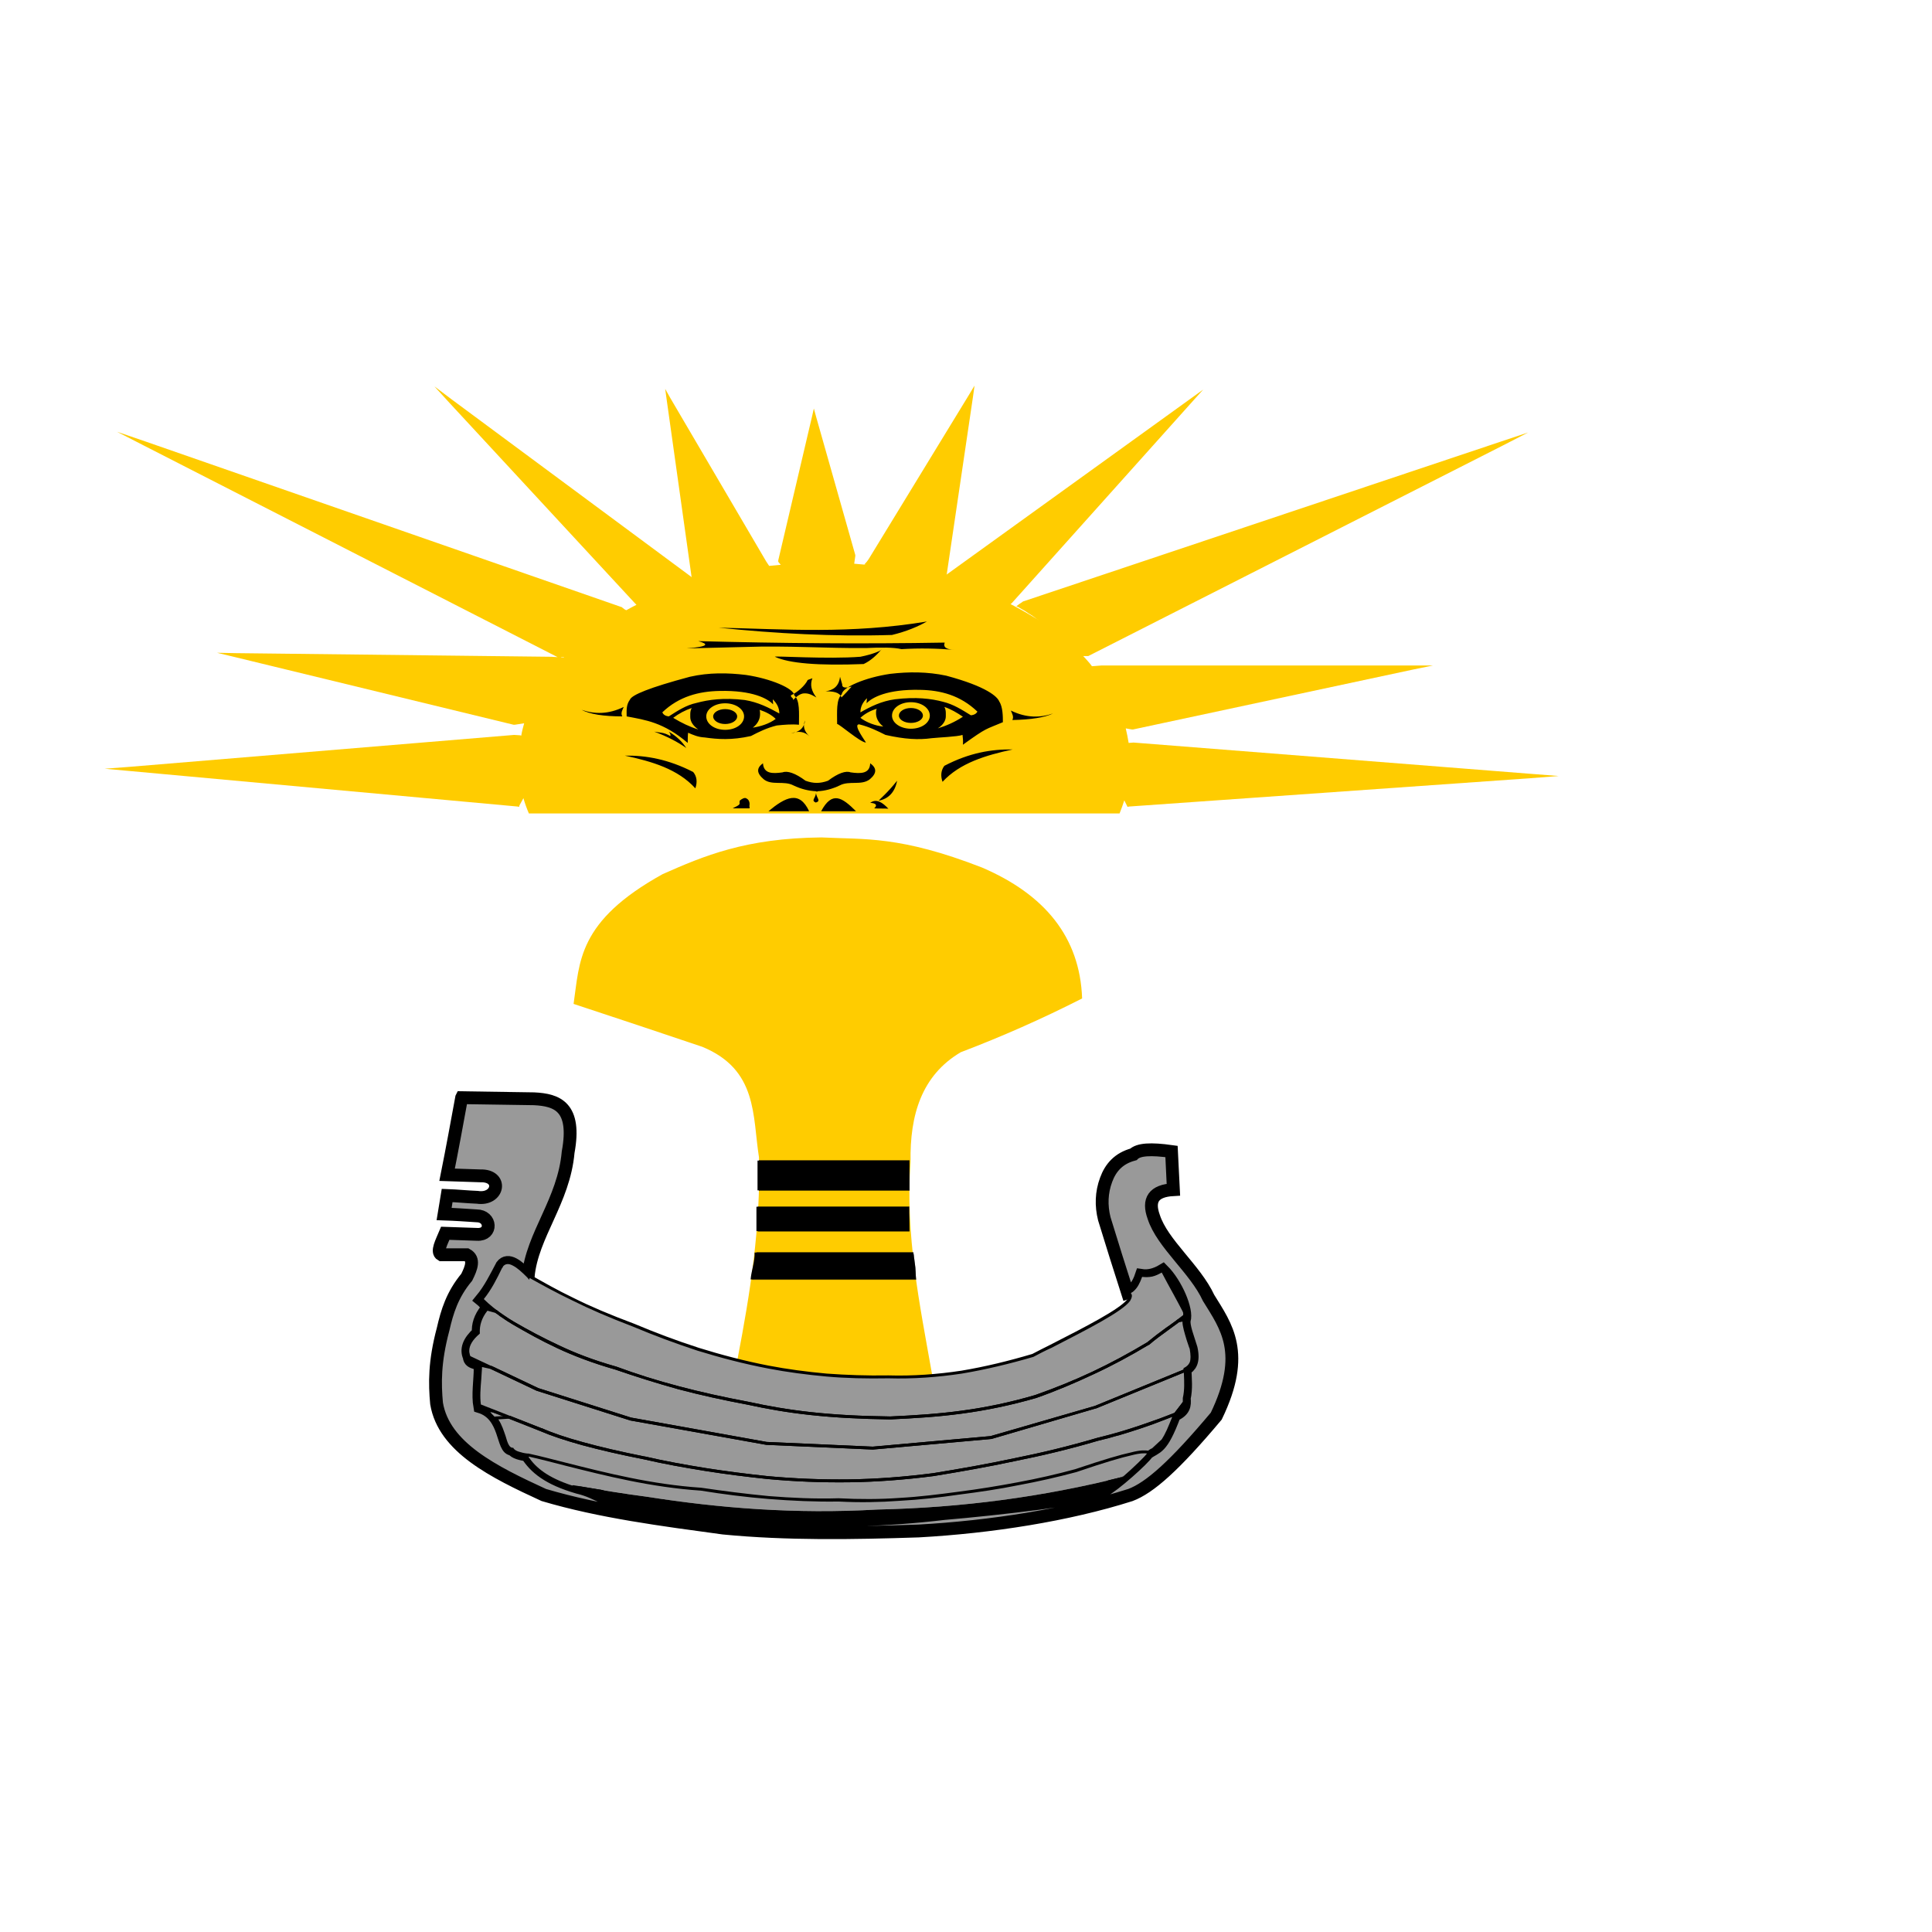 <?xml version="1.0" encoding="UTF-8" standalone="no"?>
<svg
    xmlns:dc="http://purl.org/dc/elements/1.1/"
    xmlns:cc="http://creativecommons.org/ns#"
    xmlns:rdf="http://www.w3.org/1999/02/22-rdf-syntax-ns#"
    xmlns:svg="http://www.w3.org/2000/svg"
    xmlns="http://www.w3.org/2000/svg"
    xmlns:sodipodi="http://sodipodi.sourceforge.net/DTD/sodipodi-0.dtd"
    xmlns:inkscape="http://www.inkscape.org/namespaces/inkscape"
    id="city_bel"
    data-name="bel"
    width="52.5mm"
    height="52.5mm"
    viewBox="0 0 148.82 148.82"
    version="1.1"
    inkscape:version="0.91 r13725"
    sodipodi:docname="_balakovo.svg">
   <defs
       id="defs10" />
   <sodipodi:namedview
       pagecolor="#ffffff"
       bordercolor="#666666"
       borderopacity="1"
       objecttolerance="10"
       gridtolerance="10"
       guidetolerance="10"
       inkscape:pageopacity="0"
       inkscape:pageshadow="2"
       inkscape:window-width="640"
       inkscape:window-height="480"
       id="namedview8"
       showgrid="false"
       inkscape:zoom="1.268656085"
       inkscape:cx="93.01181102"
       inkscape:cy="93.01181102"
       inkscape:current-layer="city_bel" />
   <g
       transform="matrix(0.028,0,0,0.028,-891.493,0.386)"
       style="clip-rule:evenodd;fill-rule:evenodd;image-rendering:optimizeQuality;shape-rendering:geometricPrecision;text-rendering:geometricPrecision"
       id="balakovo">
      <path
          class="fil3"
          d="m 33868,3725 c 35,-182 64,-365 59,-555 -18,-114 -3,-241 -156,-304 -118,-40 -236,-79 -354,-118 17,-115 10,-227 245,-357 113,-50 228,-99 437,-101 119,6 216,-5 442,83 172,74 269,191 275,360 -110,56 -221,105 -334,148 -108,64 -140,173 -138,301 -15,200 25,392 59,584 -1,2 -1,3 -1,5 -40,3 -79,4 -119,3 -118,3 -227,-8 -330,-27 -30,-5 -58,-12 -86,-19 0,-1 1,-2 1,-3 z"
          id="path1698"
          inkscape:connector-curvature="0"
          style="fill:#ffcc00" />
      <path
          class="fil16"
          d="m 33275,1338 c 0,0 0,-1 0,-1 l 0,1 0,0 z"
          id="path1700"
          inkscape:connector-curvature="0"
          style="fill:#ffed00;fill-rule:nonzero" />
      <g
          id="g1702">
         <path
             class="fil3"
             d="m 34189,1537 c 11,1 23,2 34,3 l -6,-1 7,-8 5,-7 276,-452 15,-25 -4,29 -72,487 0,0 0,1 -1,3 663,-478 43,-31 -36,40 -491,548 0,0 -3,2 c 27,14 53,29 77,44 l -2,-1 c -8,-6 -16,-12 -25,-17 -8,-6 -17,-11 -26,-16 l 1,0 -9,-4 8,-6 9,-6 0,0 1,-1 1315,-440 75,-25 -70,36 -1140,579 -1,0 -1,0 -12,0 c 8,9 17,18 24,28 l 26,-2 1,0 856,0 55,0 -54,11 -771,165 -2,0 -1,0 -17,-3 c 3,13 6,27 8,40 l 13,-1 1,0 0,0 1092,86 77,6 -77,6 -1105,78 -4,1 -2,-4 -7,-14 c -4,12 -8,24 -13,36 l -1625,0 c -6,-14 -11,-28 -15,-42 l -11,20 -1,4 -4,-1 -1070,-98 -66,-6 66,-5 1060,-88 0,0 1,0 16,1 3,1 c 2,-12 5,-23 8,-34 l -26,4 -2,0 -1,0 -766,-186 -50,-12 51,1 869,10 0,0 17,1 -1138,-582 -74,-38 79,27 1308,455 1,0 1,1 8,6 4,2 c 9,-5 18,-10 28,-15 l -4,-4 0,0 -510,-551 -42,-46 49,37 659,488 -1,-4 0,0 0,-1 -68,-484 -4,-29 14,25 264,450 6,9 2,3 c 11,-1 21,-2 32,-3 l -6,-7 -1,-2 0,-3 93,-396 5,-22 6,22 108,381 0,1 0,2 -3,21 z m -799,258 1,-1 -9,0 2,1 6,0 z"
             id="path1704"
             inkscape:connector-curvature="0"
             style="fill:#ffcc00" />
         <path
             class="fil2"
             d="m 33563,1957 c 0,-15 -2,-31 9,-46 5,-13 53,-33 165,-63 53,-12 104,-11 154,-5 68,10 132,37 133,56 16,14 13,49 13,81 -20,-2 -41,0 -61,2 -28,7 -50,18 -71,29 -53,12 -92,9 -127,4 -19,-1 -32,-7 -46,-13 -1,9 -1,19 -1,28 -67,-57 -116,-63 -168,-73 z m 271,-36 c 29,0 52,16 52,36 0,21 -23,37 -52,37 -29,0 -52,-16 -52,-37 0,-20 23,-36 52,-36 z m -82,234 c 6,-18 4,-33 -6,-45 -68,-35 -130,-46 -188,-45 75,16 146,37 194,90 z m 680,-18 c -6,-17 -4,-32 5,-44 69,-36 130,-46 188,-45 -74,16 -145,37 -193,89 z m -43,-441 c -25,14 -55,27 -96,37 -162,5 -320,-4 -477,-20 184,4 361,18 573,-17 z m -629,54 c 226,6 452,8 678,4 -5,13 5,19 27,20 -48,-4 -96,-5 -146,-2 -21,-5 -57,-5 -97,-3 -108,1 -219,-7 -331,-3 -54,1 -108,3 -163,4 62,-5 61,-12 32,-20 z m 505,22 c -14,16 -29,31 -50,41 -125,5 -206,-2 -244,-20 -5,-3 146,7 235,0 35,-7 58,-17 59,-21 z m -431,165 c 18,0 33,9 33,20 0,12 -15,21 -33,21 -18,0 -33,-9 -33,-21 0,-11 15,-20 33,-20 z m -173,9 c 3,6 8,10 18,11 25,-16 48,-31 76,-37 33,-9 76,-15 133,-8 37,6 66,21 95,37 0,-16 -7,-28 -18,-39 l 1,14 c -15,-16 -57,-39 -147,-37 -57,1 -112,15 -158,59 z m 30,15 c 16,-12 33,-21 51,-27 -3,5 -4,11 -4,17 0,2 0,4 0,6 0,1 0,1 0,2 0,13 9,25 22,34 -23,-7 -46,-18 -69,-32 z m 238,-22 c 18,6 33,14 44,25 -17,13 -42,21 -63,24 13,-10 20,-23 20,-37 0,-4 0,-8 -1,-12 z m -490,0 c 35,12 73,13 116,-8 -4,9 -9,17 -4,26 -52,0 -89,-6 -112,-18 z m 200,60 c 35,13 64,28 88,45 -11,-17 -26,-32 -48,-45 3,4 6,8 4,12 -19,-11 -30,-9 -44,-12 z m 1097,-50 c -35,12 -73,13 -116,-8 3,8 9,17 4,26 52,-1 89,-7 112,-18 z m -138,24 c 0,-15 0,-42 -10,-57 -5,-13 -34,-41 -146,-71 -52,-11 -103,-11 -154,-5 -68,10 -132,37 -133,56 -16,14 -13,49 -13,82 5,-1 63,50 79,51 2,0 -38,-51 -18,-50 28,7 50,18 72,29 53,12 91,14 127,9 18,-2 71,-4 85,-9 1,9 2,18 1,27 68,-49 61,-41 110,-62 z m -253,-55 c -29,0 -52,16 -52,37 0,20 23,36 52,36 29,0 52,-16 52,-36 0,-21 -23,-37 -52,-37 z m 0,16 c -18,0 -33,9 -33,21 0,11 15,20 33,20 18,0 33,-9 33,-20 0,-12 -15,-21 -33,-21 z m 183,10 c -3,5 -8,9 -18,10 -26,-16 -48,-30 -76,-37 -33,-9 -76,-14 -133,-7 -37,5 -67,20 -95,36 0,-16 7,-28 18,-39 l -1,14 c 15,-16 57,-39 147,-37 57,1 111,15 158,60 z m -40,14 c -16,-11 -33,-21 -51,-27 3,5 4,11 4,17 0,2 0,4 0,6 0,1 0,2 0,3 0,12 -8,24 -22,33 23,-7 46,-17 69,-32 z m -237,-22 c -19,6 -33,14 -45,25 17,13 42,22 63,24 -13,-10 -20,-23 -20,-37 0,-4 0,-8 2,-12 z m -197,32 c -7,15 -3,30 12,44 -13,-13 -30,-16 -51,-8 19,-4 35,-10 39,-36 z m 7,-111 c -7,15 -28,34 -46,42 -1,7 7,6 6,13 9,-10 18,-16 27,-18 16,-2 26,5 37,11 -14,-18 -18,-35 -11,-53 -4,2 -9,3 -13,5 z m 89,-9 c -3,26 -18,37 -40,40 20,0 39,2 44,17 10,-10 19,-20 28,-30 -18,5 -27,3 -26,-6 -2,-7 -4,-14 -6,-21 z m -212,238 c 2,29 26,29 54,25 13,-5 35,2 63,23 11,4 21,6 31,6 10,0 20,-2 31,-6 28,-21 49,-28 62,-23 28,4 53,4 54,-25 18,13 19,27 -1,44 -23,18 -57,3 -83,17 -21,10 -41,15 -61,16 l 0,1 c -1,0 -2,0 -2,-1 -1,1 -1,1 -2,1 l 0,-1 c -20,-1 -41,-6 -62,-16 -26,-14 -60,1 -82,-17 -20,-17 -20,-31 -2,-44 z m 15,132 c 47,-39 85,-58 112,0 11,0 22,0 33,0 30,-56 57,-39 96,0 -80,0 -161,0 -241,0 z m 354,-84 c -6,32 -24,50 -51,55 4,-5 24,-21 51,-55 z m -223,34 c 1,13 15,22 -1,26 -13,-6 -1,-11 1,-26 z m 149,27 c 17,-13 34,-1 50,16 -13,-1 -26,0 -39,-1 13,-12 -3,-15 -11,-15 z m -360,4 c 2,-3 -1,-8 2,-11 5,-4 13,-9 18,-5 10,5 8,18 8,18 -1,3 1,7 0,9 l -46,0 c 2,-2 14,-6 18,-11 z"
             id="path1706"
             inkscape:connector-curvature="0"
             style="fill:#000000" />
      </g>
      <path
          class="fil4 str4"
          d="m 33109,3006 c 67,1 133,2 199,3 64,3 117,22 94,147 -12,135 -99,227 -110,342 -28,-29 -55,-52 -72,-30 -17,32 -33,65 -57,94 11,9 17,18 14,27 -17,21 -24,43 -22,64 -27,24 -34,46 -25,66 1,22 32,11 30,31 0,33 -7,73 -1,106 75,23 60,119 90,117 7,10 23,13 40,16 22,34 57,65 140,89 30,7 50,18 73,29 154,42 312,50 469,59 152,6 306,3 465,-16 141,-12 400,-41 438,-62 29,-14 111,-88 121,-104 25,-19 39,-8 75,-105 27,-12 29,-27 27,-46 6,-27 3,-53 2,-80 14,-8 25,-20 17,-57 -8,-27 -22,-61 -19,-78 9,-27 -22,-100 -59,-137 -20,12 -40,17 -59,14 -9,27 -22,43 -38,48 -22,-68 -43,-136 -64,-204 -9,-36 -8,-72 5,-107 12,-33 34,-59 75,-70 14,-14 48,-16 105,-8 2,35 3,70 5,105 -54,3 -71,28 -54,75 24,74 114,143 151,223 48,78 105,151 21,325 -115,137 -183,197 -236,217 -173,55 -384,88 -583,99 -181,6 -362,9 -537,-8 -169,-23 -339,-45 -494,-91 -137,-63 -275,-131 -295,-252 -5,-55 -6,-114 18,-204 11,-48 25,-95 65,-143 13,-26 22,-50 0,-62 -23,0 -47,0 -70,0 -14,-8 1,-35 11,-59 29,1 59,2 88,3 42,2 39,-51 -2,-51 -30,-2 -59,-4 -89,-5 3,-17 5,-34 8,-51 28,1 56,4 83,5 59,9 72,-61 8,-59 -30,-1 -60,-2 -91,-3 14,-70 27,-141 40,-212 z"
          id="path1708"
          inkscape:connector-curvature="0"
          style="fill:#999999;stroke:#000000;stroke-width:35.28" />
      <path
          class="fil10"
          d="m 33927,3178 414,0 0,0 0,1 0,82 0,1 0,0 -414,0 0,0 0,-1 0,-82 0,-1 0,0 z m 413,1 -412,0 0,82 412,0 0,-82 z m -420,252 431,0 0,0 1,0 0,1 0,0 c 0,2 1,4 1,7 1,3 1,6 1,9 3,17 4,38 5,58 l 0,1 -1,0 -449,0 0,0 0,-1 0,0 c 0,-11 3,-22 5,-33 3,-14 6,-28 6,-41 l 0,-1 0,0 z m 431,1 -431,0 c 1,14 -2,28 -5,41 -2,11 -5,22 -5,33 l 448,0 c -1,-21 -2,-41 -4,-58 -1,-3 -1,-6 -2,-9 0,-2 -1,-5 -1,-7 z m -426,-127 415,0 0,0 0,1 c 0,11 0,22 1,34 0,11 0,22 0,33 l 0,1 0,0 -416,0 -1,0 0,-1 0,-67 0,-1 1,0 z m 414,1 -414,0 0,67 415,0 c 0,-11 0,-22 0,-33 0,-12 -1,-23 -1,-34 z"
          id="path1710"
          inkscape:connector-curvature="0"
          style="fill:#000000;fill-rule:nonzero" />
      <path
          class="fil2"
          d="m 33923,3179 c 139,0 279,0 418,0 0,27 0,55 0,82 -139,0 -279,0 -418,0 0,-27 0,-55 0,-82 z m -8,253 c 151,0 286,0 436,0 4,16 7,45 8,74 -150,0 -304,0 -455,0 2,-24 12,-50 11,-74 z m 5,-126 c 140,0 280,0 420,0 0,22 1,45 1,67 -140,0 -281,0 -421,0 0,-22 0,-45 0,-67 z"
          id="path1712"
          inkscape:connector-curvature="0"
          style="fill:#000000" />
      <path
          class="fil4"
          d="m 33160,3742 c 10,2 20,4 30,6 l 129,61 255,81 373,67 293,13 325,-29 287,-84 248,-101 c 1,26 3,52 -3,77 0,4 0,8 0,11 -8,11 -16,22 -24,32 -76,31 -147,54 -215,70 -155,45 -304,73 -451,97 -156,21 -308,22 -457,8 -113,-11 -226,-28 -338,-54 -132,-26 -225,-52 -285,-78 -56,-22 -112,-44 -168,-66 -6,-32 1,-71 1,-103 1,-4 0,-6 -1,-8 0,0 1,0 1,0 z"
          id="path1714"
          inkscape:connector-curvature="0"
          style="fill:#999999" />
      <path
          class="fil4"
          d="m 33188,3871 c 12,0 40,15 52,14 29,12 58,23 87,34 60,26 153,52 285,78 112,26 225,43 338,54 149,14 301,13 457,-8 147,-24 296,-52 451,-97 68,-16 139,-39 215,-70 8,-10 16,-21 24,-32 0,14 -6,26 -27,35 -13,35 -23,56 -32,70 -9,8 -19,17 -28,25 -3,2 -7,4 -11,7 -21,-2 -42,-3 -200,51 -104,28 -212,48 -323,62 -106,15 -216,25 -330,19 -130,2 -256,-11 -379,-30 -179,-12 -342,-64 -475,-94 -1,0 -1,1 -2,1 0,0 0,-1 -1,-1 -17,-3 -33,-6 -40,-16 -22,1 -20,-49 -46,-86 0,0 -16,-16 -15,-16 z m 1909,-30 c 0,0 0,0 0,0 0,0 0,0 0,0 z"
          id="path1716"
          inkscape:connector-curvature="0"
          style="fill:#999999" />
      <path
          class="fil4"
          d="m 33292,3495 c 77,43 156,86 290,137 114,48 235,89 371,115 103,19 212,30 330,27 137,5 268,-20 397,-59 136,-70 299,-147 264,-172 0,0 0,-1 0,-1 15,-6 26,-22 35,-47 19,3 38,-2 58,-13 20,37 40,74 60,111 1,5 1,9 1,12 -32,28 -69,50 -101,78 -100,59 -201,107 -308,145 -138,41 -270,54 -401,59 -164,-2 -289,-17 -389,-40 -137,-25 -257,-58 -365,-97 -127,-36 -206,-80 -282,-124 -36,-22 -65,-44 -88,-65 24,-29 39,-61 56,-93 17,-22 44,1 72,30 0,-1 0,-2 0,-3 z"
          id="path1718"
          inkscape:connector-curvature="0"
          style="fill:#999999" />
      <path
          class="fil4"
          d="m 33177,3587 27,7 c 14,11 30,22 48,32 76,44 155,88 282,124 108,39 228,72 365,97 100,23 225,38 389,40 131,-5 263,-18 401,-59 107,-38 208,-86 308,-145 26,-23 56,-42 83,-63 l 17,-4 c 0,1 0,2 0,2 -3,17 11,51 19,78 8,37 -3,49 -17,57 0,1 0,2 1,3 l -248,101 -287,84 -325,29 -293,-13 -373,-67 -255,-81 -189,-89 c 0,-1 0,-1 0,-1 -9,-20 -2,-42 25,-66 -2,-21 5,-43 22,-64 0,-1 0,-2 0,-2 z"
          id="path1720"
          inkscape:connector-curvature="0"
          style="fill:#999999" />
      <path
          class="fil4"
          d="m 33293,3994 c 2,-1 3,-2 5,-4 131,29 289,78 469,93 123,19 249,32 379,30 114,6 224,-4 330,-19 111,-14 219,-34 323,-62 110,-37 154,-48 177,-51 6,1 12,2 19,3 -6,9 -37,39 -67,65 -218,55 -443,85 -675,90 -227,13 -435,-4 -633,-35 -75,-10 -138,-21 -204,-32 -1,0 -2,1 -3,1 -67,-22 -100,-49 -120,-79 z"
          id="path1722"
          inkscape:connector-curvature="0"
          style="fill:#999999" />
      <g
          id="g1724">
         <path
             class="fil10"
             d="m 33203,3883 37,-2 1,0 1,0 86,34 1,0 c 29,13 67,26 115,39 47,13 103,26 168,39 l 1,0 c 56,13 112,23 168,32 57,9 113,16 169,22 75,7 150,10 226,9 75,-1 152,-7 230,-17 l 0,0 c 74,-12 148,-25 223,-41 75,-15 150,-33 228,-56 l 0,0 0,0 c 10,-2 19,-5 28,-7 10,-3 20,-5 30,-8 50,-15 101,-33 155,-54 l 24,-31 1,-1 -2,0 0,0 2,0 2,-3 0,-1 0,0 1,0 4,-5 -1,12 c 0,8 -2,15 -6,22 -5,6 -11,11 -22,16 -6,17 -12,31 -17,42 -5,11 -10,20 -15,27 l 0,0 0,1 -28,25 0,0 -1,1 c 0,0 -1,0 -1,0 -3,2 -7,4 -10,6 l -1,1 -1,0 c -10,-1 -21,-2 -48,5 -27,6 -72,19 -151,46 l 0,0 c -52,14 -105,26 -159,36 -54,11 -109,19 -164,26 l 0,0 c -54,8 -108,14 -163,17 -55,4 -111,5 -168,2 -65,1 -129,-2 -192,-7 -63,-5 -125,-13 -187,-23 l 0,0 0,0 c -136,-9 -263,-41 -374,-69 -35,-9 -69,-18 -101,-25 l 0,1 -4,1 -1,-2 c -8,-2 -16,-3 -23,-6 -7,-2 -13,-5 -17,-10 -14,-1 -19,-17 -25,-37 -5,-16 -11,-35 -22,-50 l -3,-4 4,-2 0,-1 1,0 1,0 z m 37,6 -30,2 c 10,15 15,32 20,46 5,18 10,32 19,32 l 2,0 1,2 c 3,4 8,7 15,9 6,2 14,4 23,5 l 1,0 1,0 1,0 c 33,7 66,16 102,25 111,28 237,60 373,69 l 0,0 0,0 c 61,9 123,17 186,23 63,5 127,8 192,6 l 0,0 c 57,3 113,3 168,-1 55,-3 109,-10 162,-17 l 0,0 c 55,-7 110,-16 163,-26 54,-10 107,-22 158,-36 80,-27 125,-40 153,-46 27,-7 38,-6 48,-5 3,-3 6,-4 9,-6 0,0 0,0 1,0 l 27,-25 c 4,-6 9,-15 14,-26 4,-9 9,-21 15,-36 -51,20 -100,37 -147,51 -10,2 -19,5 -29,8 -10,2 -20,5 -29,7 l 0,0 0,0 c -78,23 -154,41 -229,56 -75,16 -149,29 -223,41 l 0,0 c -78,10 -155,16 -231,17 -76,1 -152,-2 -226,-9 -57,-6 -113,-13 -170,-22 -56,-9 -113,-19 -169,-32 l 0,0 c -66,-13 -122,-26 -170,-39 -47,-13 -86,-26 -116,-39 l -85,-34 z m 1768,82 c 0,0 0,0 0,0 l 0,0 z"
             id="path1726"
             inkscape:connector-curvature="0"
             style="fill:#000000;fill-rule:nonzero" />
      </g>
      <path
          class="fil10"
          d="m 33294,3491 c 39,22 77,44 123,66 46,23 100,46 167,71 l 0,0 c 57,24 115,46 177,66 61,19 125,36 192,49 l 0,0 c 52,10 105,17 160,22 55,4 111,6 170,5 l 0,0 c 68,2 135,-3 201,-13 66,-11 131,-27 195,-46 17,-9 33,-17 49,-25 96,-49 192,-98 213,-126 4,-6 4,-10 0,-13 l -3,-3 2,-3 1,-1 0,-1 2,-1 0,0 c 1,-1 3,-2 5,-3 2,-1 3,-2 5,-4 9,-8 16,-20 22,-37 l 1,-4 3,1 c 9,1 19,1 28,-1 9,-2 18,-6 28,-12 l 3,-2 2,4 0,0 0,0 c 12,21 23,42 35,64 9,16 17,31 26,47 l 0,1 0,1 c 0,0 0,-1 0,0 0,1 1,1 1,2 0,0 0,1 0,2 0,3 0,6 0,8 l 1,2 -2,2 0,0 0,0 c -16,13 -32,25 -49,37 -18,13 -36,26 -52,40 l 0,0 -1,0 c -50,30 -100,57 -152,81 -51,24 -103,46 -157,65 l 0,0 c -69,20 -137,34 -204,43 -66,9 -132,13 -197,16 l -1,0 c -82,-1 -154,-5 -219,-12 -65,-7 -121,-17 -171,-28 l 0,0 c -69,-13 -133,-27 -193,-43 -61,-17 -118,-35 -173,-54 -63,-18 -115,-38 -160,-59 -45,-21 -84,-43 -122,-65 l 0,0 0,0 0,0 c -5,-3 -10,-6 -15,-9 -5,-3 -10,-7 -14,-10 -24,-16 -43,-32 -59,-48 l -3,-2 2,-3 c 22,-27 37,-57 52,-86 4,-9 1,-3 3,-6 l 0,0 0,-1 c 11,-12 23,-12 38,-5 11,6 23,16 35,29 l 0,-1 5,3 z m 120,73 c -44,-21 -82,-42 -118,-62 l -1,5 -6,-7 c -14,-14 -27,-26 -39,-32 -11,-6 -20,-6 -27,2 -3,7 0,1 -3,5 -14,29 -29,59 -50,85 15,15 34,30 55,45 5,3 10,6 14,9 5,3 10,6 15,9 38,22 77,43 122,64 44,21 95,41 159,59 l 0,0 c 54,20 111,38 172,54 60,16 124,30 193,43 l 0,0 c 50,11 106,21 170,28 64,7 136,11 218,12 65,-3 131,-7 197,-16 67,-9 134,-23 202,-43 l 0,0 c 54,-19 106,-40 157,-64 51,-24 101,-51 151,-81 17,-14 34,-27 52,-40 16,-11 32,-23 47,-35 0,-2 0,-4 0,-6 0,0 0,-1 -1,-2 0,-1 0,-1 0,-1 -8,-16 -17,-32 -25,-47 -11,-20 -22,-40 -33,-61 -9,5 -17,9 -26,11 -9,2 -19,2 -28,1 -6,17 -13,30 -22,38 -2,2 -4,4 -7,5 0,1 -1,1 -2,2 5,5 3,12 -2,21 -22,30 -119,79 -216,129 -18,8 -35,17 -50,25 l 0,0 0,0 0,0 c -65,19 -131,35 -197,46 -66,10 -134,15 -202,13 -59,1 -116,0 -171,-5 -55,-5 -108,-12 -160,-22 l 0,0 c -68,-13 -132,-30 -194,-49 -61,-20 -120,-42 -177,-66 l 0,0 c -68,-26 -121,-49 -167,-72 z m 1265,147 c 0,0 -1,1 -1,1 l 1,-1 z m -1,1 c 0,0 0,0 0,0 l 0,0 z"
          id="path1728"
          inkscape:connector-curvature="0"
          style="fill:#000000;fill-rule:nonzero" />
      <g
          id="g1730">
         <path
             class="fil10"
             d="m 33178,3583 27,7 1,1 1,0 0,0 c 1,1 3,3 6,5 2,1 4,3 6,4 11,8 22,15 35,23 38,22 77,43 122,64 44,21 95,41 159,59 l 0,0 c 54,20 111,38 172,54 60,16 124,30 193,43 l 0,0 c 50,11 106,21 170,28 64,7 136,11 218,12 65,-3 131,-7 197,-16 67,-9 134,-23 202,-43 l 0,0 c 54,-19 106,-40 157,-64 51,-24 101,-51 151,-81 17,-14 34,-27 52,-40 11,-7 21,-15 31,-22 l 0,-1 1,0 17,-4 7,-1 -2,6 c 0,1 0,1 0,2 0,0 0,0 0,0 0,0 0,0 0,0 0,0 0,0 0,0 -2,12 4,32 11,52 3,8 5,17 7,24 l 0,0 c 5,20 4,33 0,42 -3,8 -9,14 -15,18 0,0 0,1 0,1 l 0,3 -3,1 -247,101 0,0 -1,0 -287,84 0,0 -1,0 -325,29 0,0 0,0 -293,-13 0,0 0,0 -374,-67 0,0 0,0 -255,-81 -1,0 0,0 -189,-90 -2,-1 0,-2 c -2,-3 -3,-6 -3,-9 -1,-3 -1,-6 -1,-9 0,-16 10,-33 29,-50 -1,-22 6,-44 22,-65 0,0 0,0 0,0 0,-1 0,-1 0,-1 l 1,-4 4,1 z m 24,15 -22,-6 c -16,20 -22,41 -21,61 l 0,2 -1,1 c -19,16 -28,32 -28,46 0,3 0,5 1,8 0,2 1,4 2,7 l 187,88 255,81 373,67 292,13 324,-29 287,-83 244,-100 0,0 0,-1 0,0 0,-3 2,-1 c 6,-3 12,-8 15,-15 3,-8 3,-19 0,-37 -3,-7 -5,-15 -8,-23 -6,-20 -12,-39 -12,-52 l -10,2 c -10,7 -20,15 -30,22 -18,13 -36,26 -52,40 l 0,0 0,0 -1,0 c -50,30 -100,57 -152,81 -51,24 -103,46 -157,65 l 0,0 c -69,20 -137,34 -204,43 -66,9 -132,13 -197,16 l -1,0 c -82,-1 -154,-5 -219,-12 -65,-7 -121,-17 -171,-28 l 0,0 c -69,-13 -133,-27 -193,-43 -61,-17 -118,-35 -173,-54 -63,-18 -115,-38 -160,-59 -45,-21 -84,-43 -122,-65 l 0,0 c -13,-8 -25,-16 -36,-23 -2,-2 -4,-3 -6,-5 -2,-1 -4,-2 -6,-4 z m 1899,21 c 0,0 0,0 0,0 l 0,0 z"
             id="path1732"
             inkscape:connector-curvature="0"
             style="fill:#000000;fill-rule:nonzero" />
      </g>
      <g
          id="g1734">
         <path
             class="fil10"
             d="m 33161,3738 30,6 0,0 1,0 128,61 255,81 373,67 292,13 324,-29 287,-83 244,-100 c 0,-1 0,-1 0,-1 0,0 9,2 9,2 0,4 0,7 0,11 1,22 2,45 -3,68 0,1 0,3 0,5 0,2 0,4 0,5 l 0,2 -1,1 -24,32 -1,1 -1,0 c 0,0 0,0 0,0 l 0,0 c 0,0 0,0 0,0 -11,4 -21,8 -31,12 -11,4 -21,8 -31,12 -53,19 -104,34 -153,46 l 0,0 c -78,23 -154,41 -229,56 -75,16 -149,29 -223,41 l 0,0 c -78,10 -155,16 -231,17 -76,1 -152,-2 -226,-9 -57,-6 -113,-13 -170,-22 -56,-9 -113,-19 -169,-32 l 0,0 c -66,-13 -122,-26 -170,-39 -47,-13 -86,-26 -116,-39 l -168,-66 -2,-1 0,-2 c 0,0 0,0 0,0 -4,-23 -2,-49 0,-73 0,-11 1,-22 1,-31 l 0,0 c 0,-2 0,-3 0,-4 0,0 0,-1 -1,-2 l -4,-6 8,0 1,0 1,0 0,0 0,0 z m 27,14 -23,-5 c 0,1 0,2 0,3 l 0,0 c -1,10 -1,21 -2,31 -2,24 -4,48 -1,69 l 166,65 1,0 c 29,13 67,26 115,39 47,13 103,26 168,39 l 1,0 c 56,13 112,23 168,32 57,9 113,16 169,22 75,7 150,10 226,9 75,-1 152,-7 230,-17 l 0,0 c 74,-12 148,-25 223,-41 75,-15 150,-33 228,-56 l 0,0 c 49,-12 99,-27 152,-46 10,-3 20,-7 31,-11 10,-4 20,-8 30,-12 l 23,-30 c 0,-1 0,-3 0,-4 0,-2 0,-4 0,-5 l 0,-1 0,-1 c 5,-21 4,-44 3,-66 0,-1 0,-2 0,-4 l -242,99 0,0 -1,0 -287,84 0,0 -1,0 -325,29 0,0 0,0 -293,-13 0,0 0,0 -374,-67 0,0 0,0 -255,-81 -1,0 0,0 -129,-61 z m 1883,120 c 0,0 0,0 0,0 l 0,0 z m 30,-125 0,0 c 0,0 0,0 0,0 l 5,6 -5,-6 z"
             id="path1736"
             inkscape:connector-curvature="0"
             style="fill:#000000;fill-rule:nonzero" />
      </g>
      <path
          class="fil2"
          d="m 33430,4078 c 1,-1 2,-2 3,-3 60,10 118,20 187,29 198,31 406,48 633,35 232,-5 457,-35 675,-90 1,-1 1,-2 2,-3 0,0 0,0 0,0 -22,19 -44,36 -56,42 -38,21 -297,50 -438,62 -159,19 -313,22 -465,16 -157,-9 -315,-17 -469,-59 -23,-11 -43,-22 -72,-29 z"
          id="path1738"
          inkscape:connector-curvature="0"
          style="fill:#000000" />
   </g>
</svg>
